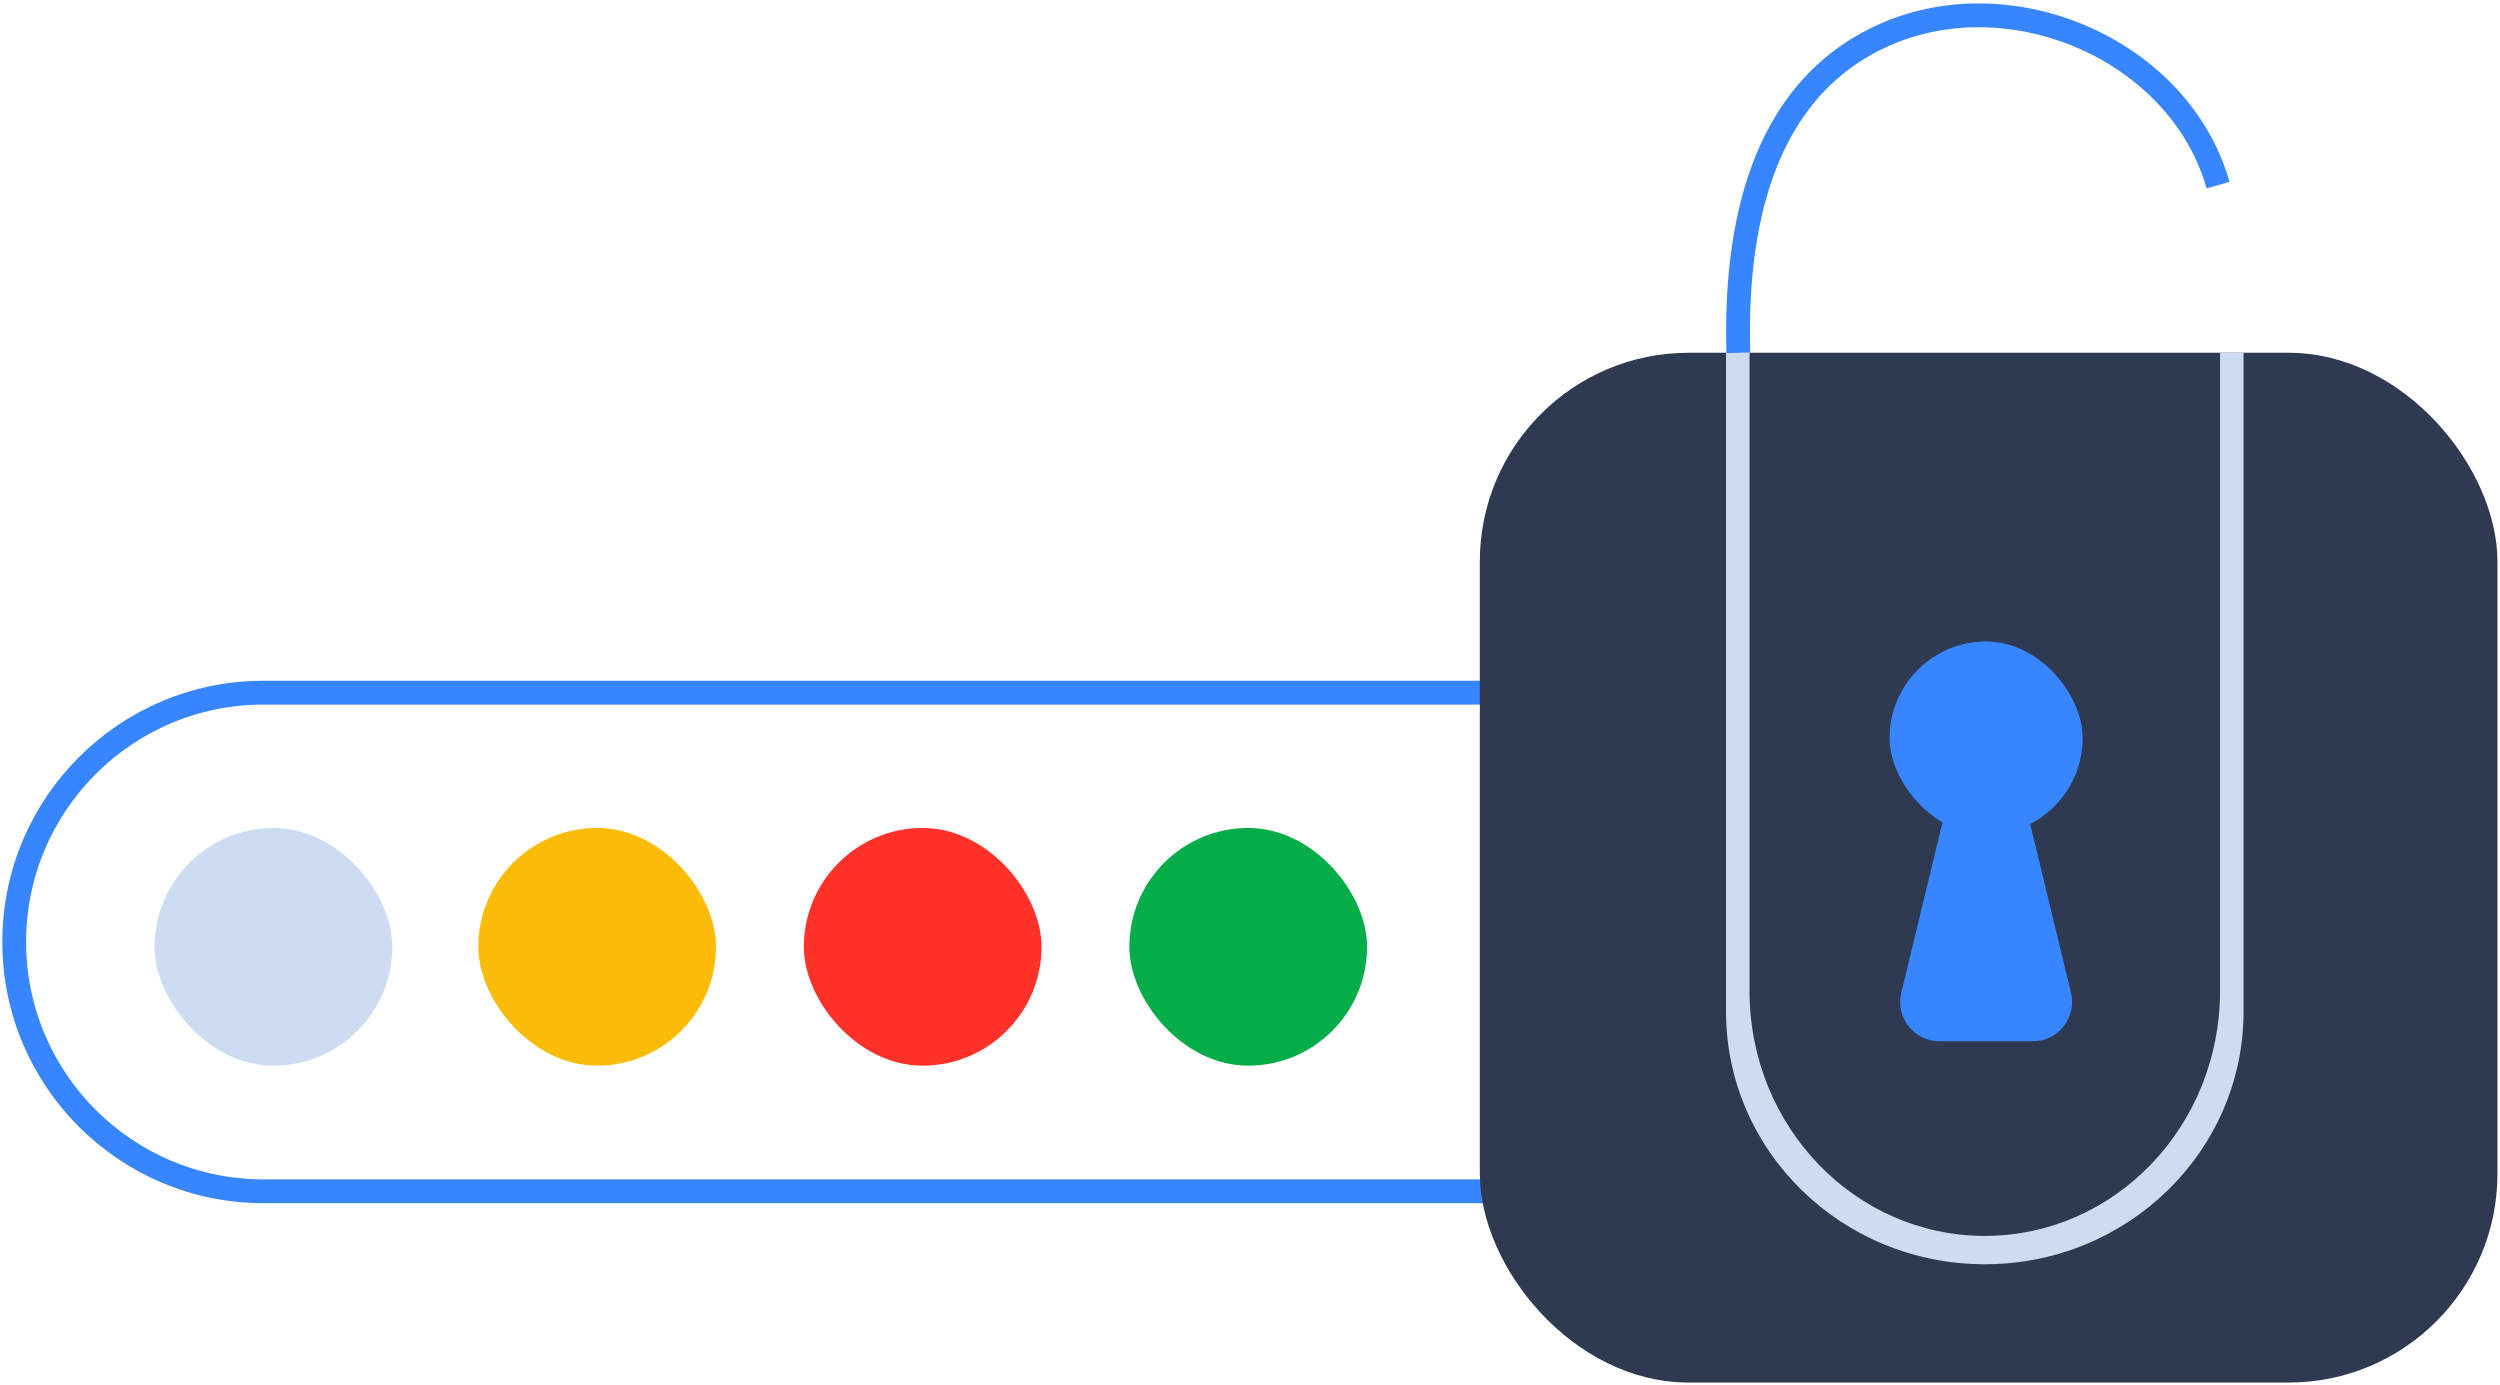 <?xml version="1.0" encoding="UTF-8"?>
<svg id="Layer_1" data-name="Layer 1" xmlns="http://www.w3.org/2000/svg" viewBox="0 0 314.87 174.47">
  <defs>
    <style>
      .cls-1 {
        fill: #2e3a52;
      }

      .cls-2 {
        fill: #cddcf1;
      }

      .cls-3 {
        fill: #fe3229;
      }

      .cls-4 {
        fill: #3785ff;
      }

      .cls-5 {
        fill: #05ad49;
      }

      .cls-6 {
        fill: #fabc06;
      }

      .cls-7 {
        fill: none;
        stroke: #3785ff;
        stroke-miterlimit: 10;
        stroke-width: 3px;
      }
    </style>
  </defs>
  <path class="cls-7" d="m189.7,150.04H33.19c-17.34,0-31.4-14.06-31.4-31.4h0c0-17.34,14.06-31.4,31.4-31.4h156.51c17.34,0,15.45,14.83,15.45,32.17h0c0,17.34,1.9,30.64-15.45,30.64Z"/>
  <rect class="cls-1" x="186.38" y="44.43" width="128.17" height="129.7" rx="26.3" ry="26.3"/>
  <path class="cls-2" d="m282.57,44.43v82.98c0,17.58-14.59,31.82-32.59,31.82s-32.59-14.24-32.59-31.82V44.43h2.96v80.39c0,17.04,13.26,30.84,29.63,30.84s29.63-13.8,29.63-30.84V44.43h2.96Z"/>
  <rect class="cls-4" x="237.99" y="80.79" width="24.32" height="24.32" rx="12.16" ry="12.16"/>
  <path class="cls-4" d="m245.36,100.63l-5.9,24.42c-.75,3.1,1.6,6.09,4.79,6.09h11.8c3.19,0,5.54-2.99,4.79-6.09l-5.9-24.42c-1.21-5.03-8.37-5.03-9.58,0Z"/>
  <path class="cls-7" d="m218.94,44.43c-.43-15.11,2.57-33.11,18.57-40.11s37,2,41.85,18.99"/>
  <rect class="cls-5" x="142.24" y="104.28" width="29.94" height="29.94" rx="14.97" ry="14.97"/>
  <rect class="cls-3" x="101.24" y="104.28" width="29.94" height="29.94" rx="14.97" ry="14.97"/>
  <rect class="cls-6" x="60.24" y="104.28" width="29.94" height="29.94" rx="14.97" ry="14.97"/>
  <rect class="cls-2" x="19.47" y="104.28" width="29.94" height="29.94" rx="14.97" ry="14.97"/>
</svg>